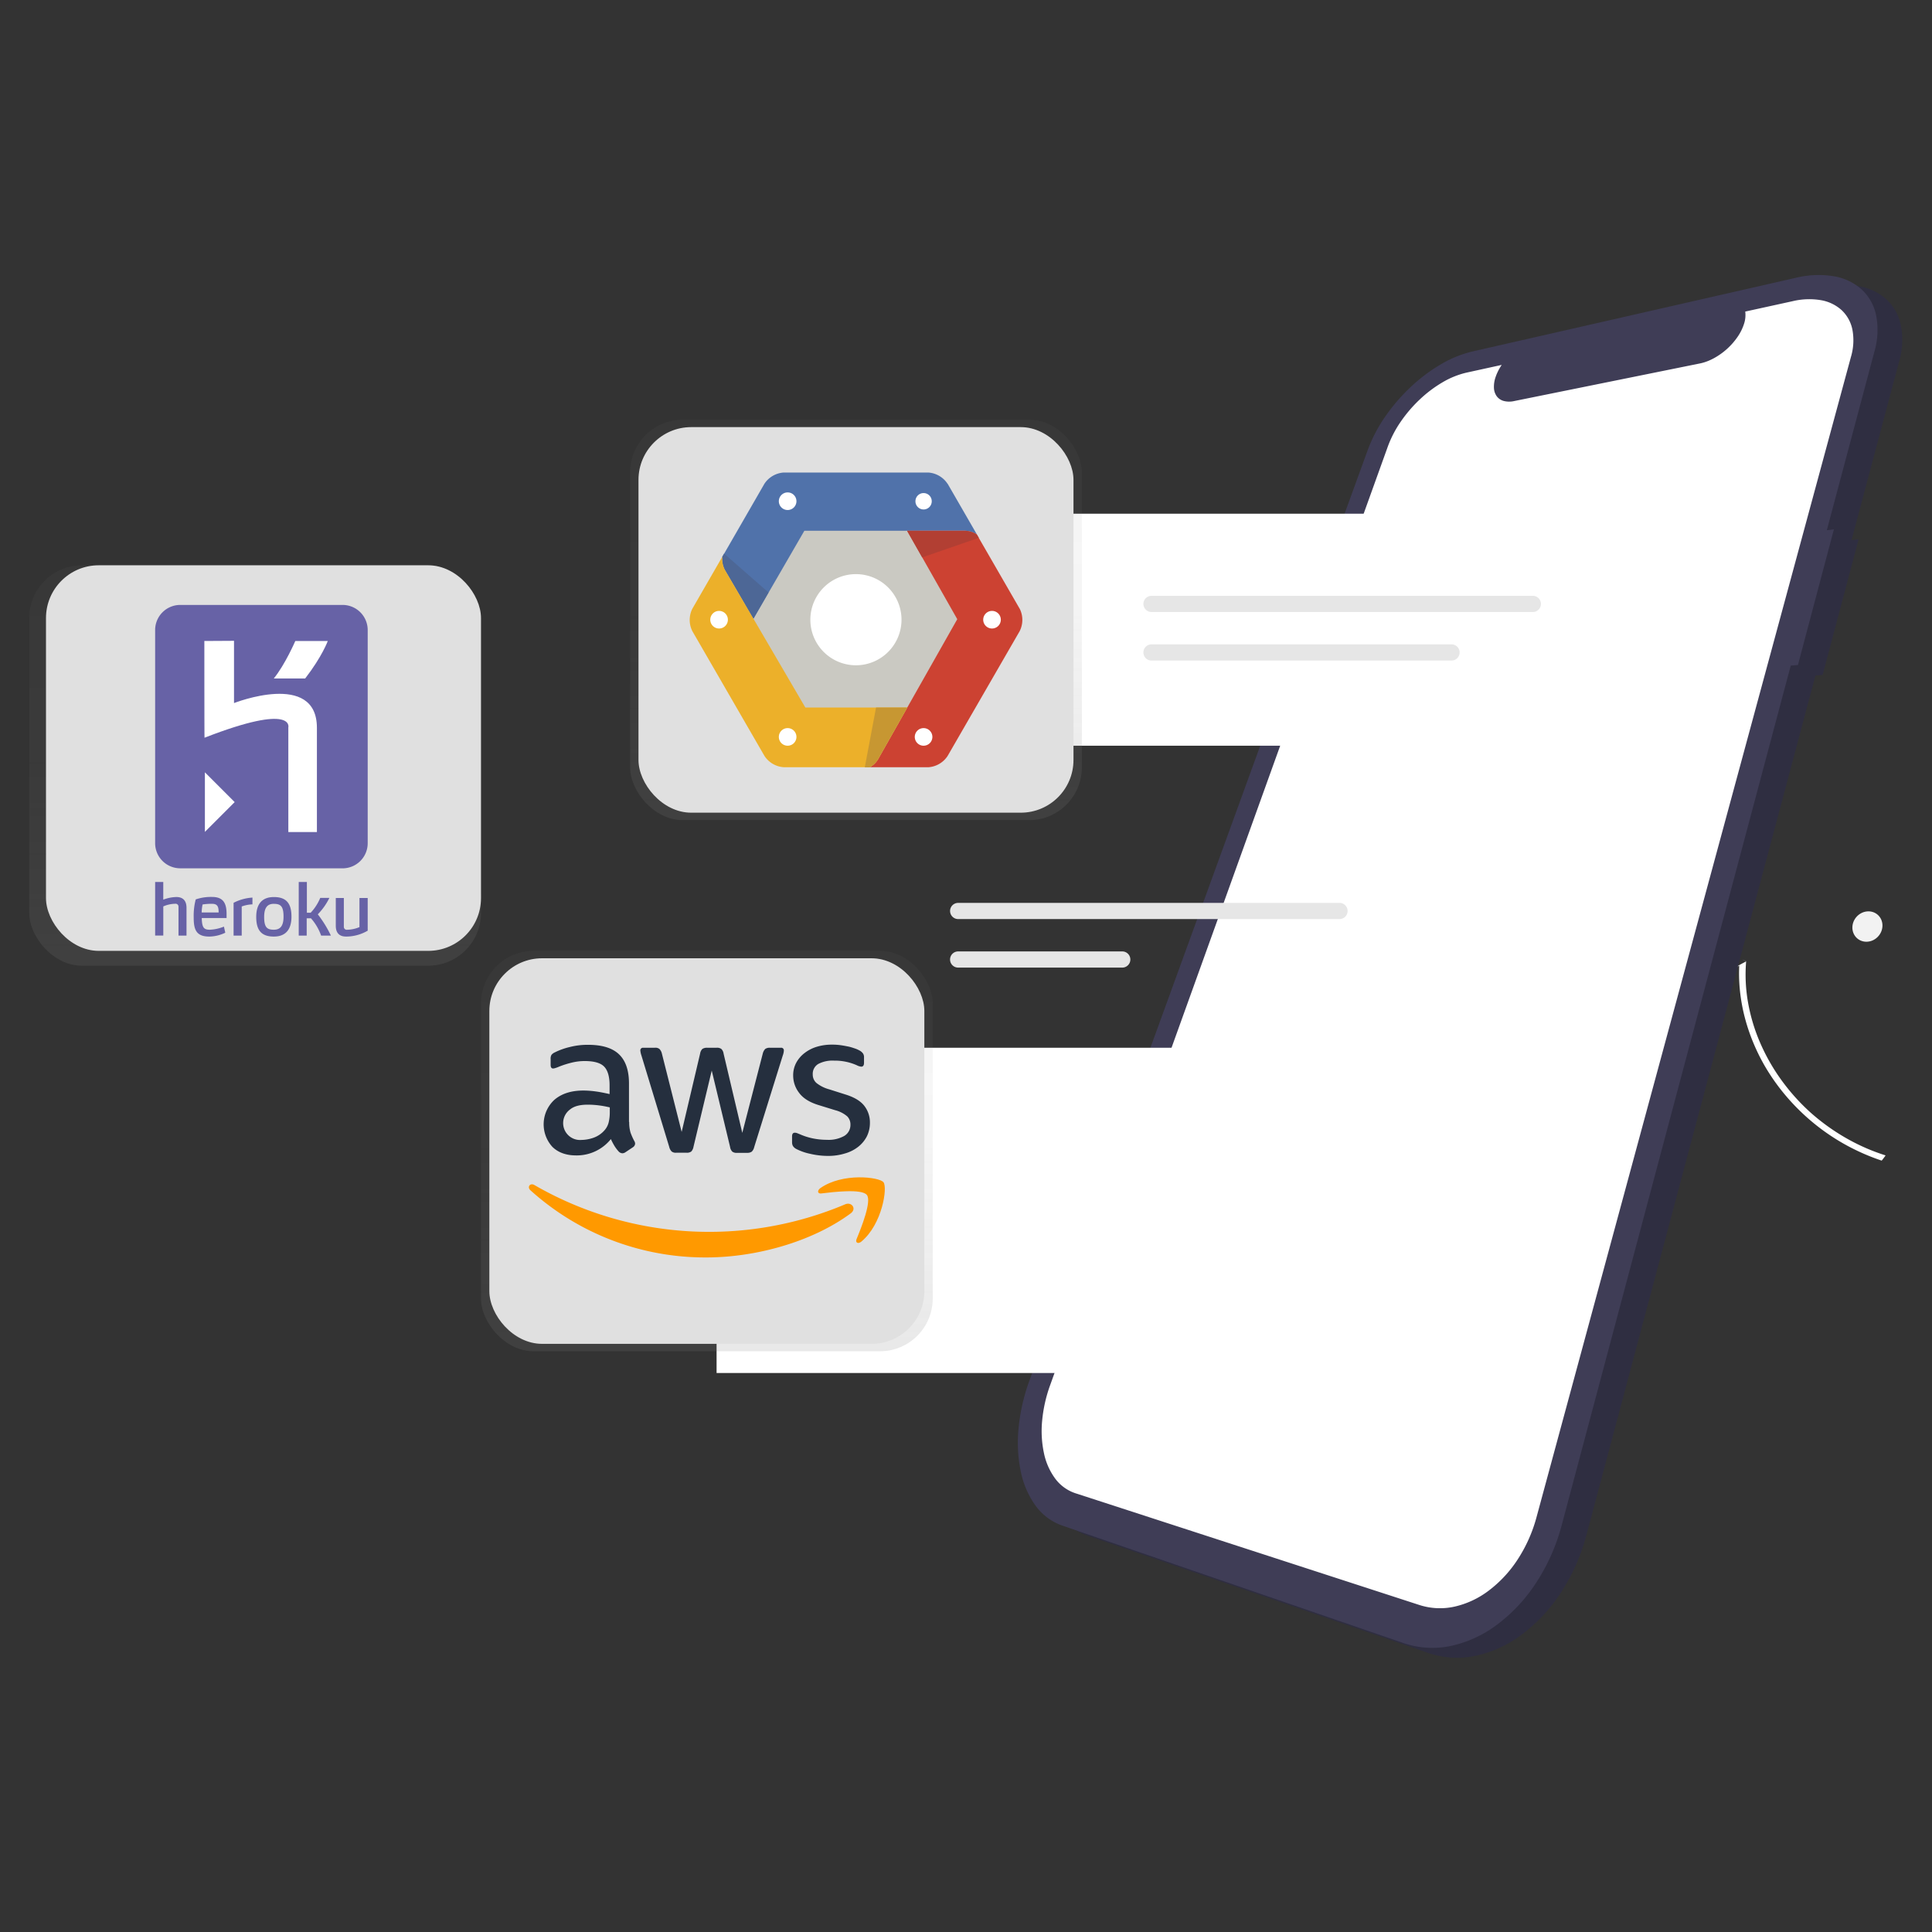 <?xml version="1.0" encoding="UTF-8" standalone="no"?>
<svg
   data-name="Layer 1"
   width="512"
   height="512"
   viewBox="0 0 512 512"
   version="1.1"
   id="svg110"
   xmlns:xlink="http://www.w3.org/1999/xlink"
   xmlns="http://www.w3.org/2000/svg"
   xmlns:svg="http://www.w3.org/2000/svg"
   xmlns:rdf="http://www.w3.org/1999/02/22-rdf-syntax-ns#"
   xmlns:cc="http://creativecommons.org/ns#">
  <rect x="0" y="0" width="512" height="512" fill="#333333" stroke="none"/>
  <defs
     id="defs12">
    <linearGradient
       id="e6219774-622b-406f-ae45-f26a74b1f5cd-478"
       x1="477.09"
       y1="779.22"
       x2="477.09"
       y2="120.78"
       gradientUnits="userSpaceOnUse">
      <stop
         offset="0"
         stop-color="gray"
         stop-opacity="0.25"
         id="stop2" />
      <stop
         offset="0.54"
         stop-color="gray"
         stop-opacity="0.12"
         id="stop4" />
      <stop
         offset="1"
         stop-color="gray"
         stop-opacity="0.1"
         id="stop6" />
    </linearGradient>
    <linearGradient
       id="2394db48-9094-48a1-80b4-38413320a0c3-479"
       x1="309.42"
       y1="623"
       x2="309.42"
       y2="461"
       xlink:href="#e6219774-622b-406f-ae45-f26a74b1f5cd-478" />
    <linearGradient
       id="894cb520-7283-4f65-92a7-edb841614828-480"
       x1="773.42"
       y1="549"
       x2="773.42"
       y2="387"
       xlink:href="#e6219774-622b-406f-ae45-f26a74b1f5cd-478" />
    <linearGradient
       id="43bfcda2-dcfb-4411-a28b-16db327cb63c-481"
       x1="664.42"
       y1="277"
       x2="664.42"
       y2="115"
       xlink:href="#e6219774-622b-406f-ae45-f26a74b1f5cd-478" />
  </defs>
  <g
     id="g3389"
     transform="matrix(0.655,0,0,0.655,517.715,-152.336)">
    <g
       id="g2223"
       transform="translate(-1205.742,-7.614)">
      <g
         opacity="0.7"
         id="g62"
         transform="translate(209.134,7.904)">
        <rect
           x="218.04"
           y="461"
           width="182.77"
           height="162"
           rx="21.34"
           ry="21.34"
           fill="url(#2394db48-9094-48a1-80b4-38413320a0c3-479)"
           id="rect60"
           style="fill:url(#2394db48-9094-48a1-80b4-38413320a0c3-479)" />
      </g>
      <rect
         x="433.944"
         y="468.904"
         width="176"
         height="156"
         rx="21.34"
         ry="21.34"
         fill="#e0e0e0"
         id="rect64" />
      <path
         d="m 487.557,618.739 v -11.71 a 1.16,1.16 0 0 0 -1.32,-1.18 12.53,12.53 0 0 0 -4.83,1.07 v 11.79 h -3.3 v -21.68 h 3.29 v 7.16 a 15.7,15.7 0 0 1 5.29,-1.07 c 3,0 4.11,1.84 4.11,4.36 v 11.25 h -3.26 z m 9.41,-7.08 c 0.11,3.92 0.88,4.69 3.29,4.69 a 17,17 0 0 0 5.68,-1.26 l 0.55,2.47 a 15.37,15.37 0 0 1 -6.44,1.56 c -5.49,0 -6.34,-3 -6.34,-7.82 a 26.07,26.07 0 0 1 0.82,-7.21 18.82,18.82 0 0 1 6.61,-1 c 4.5,0 5.87,2.5 5.87,6.86 v 1.67 h -10 z m 4.17,-5.79 a 22.05,22.05 0 0 0 -3.84,0.27 17.45,17.45 0 0 0 -0.36,3.24 h 6.86 c 0,-2.28 -0.41,-3.51 -2.66,-3.51 z m 12,1.07 v 11.79 h -3.29 v -13.27 a 19,19 0 0 1 7.63,-2.11 v 2.74 a 14,14 0 0 0 -4.33,0.85 z m 13,12.18 c -4.91,0 -7.13,-2.41 -7.13,-7.93 0,-5.84 2.93,-8.06 7.13,-8.06 4.91,0 7.13,2.41 7.13,7.93 0,5.84 -2.94,8.06 -7.13,8.06 z m 0,-13.25 c -2.52,0 -3.92,1.45 -3.92,5.32 0,4.22 1.18,5.16 3.92,5.16 2.52,0 3.92,-1.43 3.92,-5.29 0,-4.22 -1.18,-5.18 -3.92,-5.18 z m 23,12.86 h -3.87 a 21.44,21.44 0 0 0 -4.11,-7 h -1.73 v 7 h -3.22 v -21.7 h 3.29 v 12.45 h 1.54 a 20,20 0 0 0 3.87,-6 h 3.7 a 25.74,25.74 0 0 1 -4.69,6.64 46.5,46.5 0 0 1 5.29,8.58 z m 6.17,0.38 c -3,0 -4.11,-1.84 -4.11,-4.36 v -11.23 h 3.26 v 11.66 a 1.16,1.16 0 0 0 1.32,1.18 13.31,13.31 0 0 0 5,-1.07 v -11.77 h 3.33 v 13.22 a 17.45,17.45 0 0 1 -8.73,2.38 z m -1.45,-27.61 h -65.57 a 10.16,10.16 0 0 1 -10.18,-10.15 v -86.25 a 10.16,10.16 0 0 1 10.16,-10.16 h 65.63 a 10.17,10.17 0 0 1 10.21,10.16 v 86.25 a 10.16,10.16 0 0 1 -10.17,10.16 z"
         fill="#6762a6"
         id="path66" />
      <path
         d="m 531.997,576.849 v -42.32 c 0,0 2.75,-10.13 -33.91,4.14 -0.07,0.18 -0.07,-39.14 -0.07,-39.14 l 12,-0.07 v 25.19 c 0,0 33.54,-13.21 33.54,10 v 42.18 h -11.56 z m 6.83,-62.15 h -12.72 c 4.57,-5.59 8.71,-15.17 8.71,-15.17 h 13.14 c 0,0 -2.25,6.24 -9.15,15.17 z m -40.59,62.07 v -24.1 l 12.05,12.05 z"
         fill="#ffffff"
         id="path68" />
    </g>
    <path
       id="a2347809-d406-465d-97ee-6d57ebf46a78-355"
       data-name="Path 4"
       d="m -41.67,696.827 a 86.052,86.052 0 0 1 -10.502,-6.444 86.924,86.924 0 0 1 -17.714,-16.951 83.761,83.761 0 0 1 -6.819,-10.126 81.813,81.813 0 0 1 -4.488,-9.255 77.526,77.526 0 0 1 -3.195,-9.513 72.924,72.924 0 0 1 -1.87,-9.621 68.32,68.32 0 0 1 -0.524,-9.585 q 0.007,-0.271 0.013,-0.538 0.005,-0.267 0.013,-0.538 0.007,-0.271 0.021,-0.535 l 0.026,-0.532 q -0.23,0.181 -0.459,0.366 l -0.457,0.371 -0.455,0.374 -0.453,0.375 -0.291,0.241 -0.292,0.243 -0.29,0.245 -0.287,0.245 0.396,-0.466 0.407,-0.481 q 0.201,-0.232 0.404,-0.461 0.203,-0.23 0.412,-0.455 l 0.328,-0.18 0.326,-0.178 0.318,-0.177 0.324,-0.177 0.02,-0.007 0.021,-0.01 0.021,-0.01 0.021,-0.007 0.131,-0.071 0.13,-0.072 0.127,-0.072 0.123,-0.072 0.564,-0.303 0.562,-0.298 0.562,-0.297 0.562,-0.298 -0.44,-0.218 -1.069,-0.533 0.007,-0.004 q 0.138,0.059 0.273,0.124 0.135,0.065 0.272,0.126 0.138,0.064 0.272,0.128 0.134,0.064 0.27,0.131 l 0.103,0.044 0.105,0.045 0.106,0.045 a 0.708,0.708 0 0 1 0.102,0.05 l -0.01,0.17 -0.012,0.159 -0.009,0.158 -0.009,0.16 a 64.981,64.981 0 0 0 0.837,16.145 72.713,72.713 0 0 0 4.779,15.951 79.622,79.622 0 0 0 8.47,15.012 83.981,83.981 0 0 0 11.859,13.308 85.448,85.448 0 0 0 14.46,10.435 83.216,83.216 0 0 0 7.878,3.975 80.639,80.639 0 0 0 8.188,3.076 q -0.184,0.273 -0.375,0.54 -0.191,0.267 -0.388,0.53 -0.197,0.263 -0.399,0.523 -0.202,0.261 -0.408,0.517 -1.61,-0.533 -3.203,-1.135 -1.593,-0.601 -3.17,-1.268 -1.577,-0.667 -3.132,-1.4 -1.555,-0.733 -3.091,-1.525 z"
       fill="#ffffff" />
    <path
       id="e3ba7b84-95ab-4be0-b084-77760c6da15d-357"
       data-name="Path 1"
       d="m -38.413,450.737 -2.871,0.373 19.25,-72.249 a 31.188,31.188 0 0 0 0.673,-14.853 19.606,19.606 0 0 0 -5.987,-10.465 22.412,22.412 0 0 0 -11.275,-5.233 38.793,38.793 0 0 0 -15.276,0.684 v 0 l -130.828,29.794 a 46.2,46.2 0 0 0 -12.961,5.332 67.968,67.968 0 0 0 -12.134,9.2 74.168,74.168 0 0 0 -10.159,11.847 60.39,60.39 0 0 0 -7.016,13.408 v 0 l -136.885,376.499 a 77.742,77.742 0 0 0 -4.4,19.21 58.292,58.292 0 0 0 0.839,17.455 35.862,35.862 0 0 0 5.908,13.871 22.537,22.537 0 0 0 10.842,8.178 v 0 l 138.228,47.586 a 35.989,35.989 0 0 0 19.077,1.136 47.784,47.784 0 0 0 18.695,-8.609 66.208,66.208 0 0 0 15.782,-16.913 79.754,79.754 0 0 0 10.361,-23.31 v 0 l 92.672,-347.808 2.908,-0.233 z"
       fill="#2f2e41" />
    <path
       id="b5993d63-c6a8-428b-8f96-914fd0c3ef98-358"
       data-name="Path 1"
       d="m -48.413,446.737 -2.871,0.373 19.25,-72.249 a 31.188,31.188 0 0 0 0.673,-14.853 19.606,19.606 0 0 0 -5.987,-10.465 22.412,22.412 0 0 0 -11.275,-5.233 38.793,38.793 0 0 0 -15.276,0.684 v 0 l -130.828,29.794 a 46.2,46.2 0 0 0 -12.961,5.332 67.968,67.968 0 0 0 -12.134,9.2 74.168,74.168 0 0 0 -10.159,11.847 60.39,60.39 0 0 0 -7.016,13.408 v 0 l -136.885,376.499 a 77.742,77.742 0 0 0 -4.4,19.21 58.292,58.292 0 0 0 0.839,17.455 35.862,35.862 0 0 0 5.908,13.871 22.537,22.537 0 0 0 10.842,8.178 v 0 l 138.228,47.586 a 35.989,35.989 0 0 0 19.077,1.136 47.784,47.784 0 0 0 18.695,-8.609 66.208,66.208 0 0 0 15.782,-16.913 79.754,79.754 0 0 0 10.361,-23.31 v 0 l 92.672,-347.808 2.908,-0.233 z"
       fill="#3f3d56" />
    <path
       id="f76bb9a3-d246-4a39-a954-55c4fdcd575d-359"
       data-name="Path 2"
       d="m -65.057,354.421 -19.231,4.213 a 11.217,11.217 0 0 1 -0.485,4.945 20,20 0 0 1 -2.579,5.234 27.793,27.793 0 0 1 -9.734,8.759 q -0.7,0.372 -1.395,0.687 -0.695,0.315 -1.39,0.572 -0.692,0.257 -1.375,0.454 -0.683,0.197 -1.35,0.332 l -75.19,15.225 a 8.922,8.922 0 0 1 -4.235,-0.048 5.2,5.2 0 0 1 -2.8,-1.886 6.206,6.206 0 0 1 -1.142,-3.38 11.919,11.919 0 0 1 0.721,-4.549 q 0.2,-0.589 0.456,-1.186 0.256,-0.597 0.558,-1.194 0.3,-0.6 0.655,-1.194 0.355,-0.594 0.749,-1.187 l -14.237,3.119 a 34.194,34.194 0 0 0 -9.736,3.94 50.634,50.634 0 0 0 -9.156,6.9 55.392,55.392 0 0 0 -7.67,8.932 44.984,44.984 0 0 0 -5.265,10.107 l -136.628,379.771 a 57.818,57.818 0 0 0 -3.246,14.478 43.026,43.026 0 0 0 0.737,13.06 26.348,26.348 0 0 0 4.537,10.266 16.72,16.72 0 0 0 8.167,5.935 v 0 l 139.245,45.238 a 27.1,27.1 0 0 0 14.206,0.637 35.981,35.981 0 0 0 13.81,-6.479 49.533,49.533 0 0 0 11.632,-12.5 59.489,59.489 0 0 0 7.687,-17.178 v 0 l 127.226,-469.482 a 23.523,23.523 0 0 0 0.577,-11.046 14.745,14.745 0 0 0 -4.357,-7.867 16.61,16.61 0 0 0 -8.343,-4.021 28.647,28.647 0 0 0 -11.419,0.393 z"
       fill="#ffffff" />
    <path
       d="M -139.731,534.285 H -416.727 V 440.42 H -139.731 Z"
       fill="#ffffff"
       id="path2255" />
    <rect
       x="-500.478"
       y="656.49"
       width="271.474"
       height="131.596"
       fill="#ffffff"
       id="rect2257" />
    <path
       d="m -402.734,597.879 a 3.273,3.273 0 0 0 0,6.546 h 154.289 a 3.273,3.273 0 0 0 0,-6.546 z"
       fill="#e6e6e6"
       id="path2261" />
    <path
       d="m -402.734,617.516 a 3.273,3.273 0 1 0 -0.014,6.546 h 66.405 a 3.273,3.273 0 1 0 0,-6.546 z"
       fill="#e6e6e6"
       id="path2263" />
    <path
       d="m -324.512,473.645 a 3.273,3.273 0 0 0 0,6.546 h 154.289 a 3.273,3.273 0 0 0 0,-6.546 z"
       fill="#e6e6e6"
       id="path2273" />
    <path
       d="m -324.512,493.282 a 3.273,3.273 0 1 0 -0.014,6.546 h 121.405 a 3.273,3.273 0 1 0 0,-6.546 z"
       fill="#e6e6e6"
       id="path2275" />
    <path
       id="ecbdc040-0b9a-4be9-8952-5ef77de340c4-360"
       data-name="Ellipse 1"
       d="m -34.636,601.312 a 5.786,5.786 0 0 1 2.348,0.4 5.541,5.541 0 0 1 1.887,1.255 5.609,5.609 0 0 1 1.234,1.915 5.958,5.958 0 0 1 0.39,2.382 6.439,6.439 0 0 1 -0.571,2.412 6.756,6.756 0 0 1 -1.384,2 6.678,6.678 0 0 1 -1.99,1.372 6.254,6.254 0 0 1 -2.389,0.546 5.779,5.779 0 0 1 -2.346,-0.421 5.539,5.539 0 0 1 -1.875,-1.265 5.613,5.613 0 0 1 -1.22,-1.916 5.962,5.962 0 0 1 -0.38,-2.371 6.441,6.441 0 0 1 0.569,-2.4 6.756,6.756 0 0 1 1.372,-1.982 6.681,6.681 0 0 1 1.976,-1.373 6.261,6.261 0 0 1 2.379,-0.554 z"
       fill="#f2f2f2" />
    <g
       id="g2239"
       transform="translate(-1108.497,287.385)">
      <g
         opacity="0.7"
         id="g84">
        <rect
           x="573.04"
           y="115"
           width="182.77"
           height="162"
           rx="21.34"
           ry="21.34"
           fill="url(#43bfcda2-dcfb-4411-a28b-16db327cb63c-481)"
           id="rect82"
           style="fill:url(#43bfcda2-dcfb-4411-a28b-16db327cb63c-481)" />
      </g>
      <rect
         x="576.42"
         y="118"
         width="176"
         height="156"
         rx="21.34"
         ry="21.34"
         fill="#e0e0e0"
         id="rect86" />
      <path
         d="m 807.53,357.41 -23.66,-41 23.66,-41 h 47.31 l 23.66,41 -23.66,41 h -47.31"
         transform="translate(-167.6,-120.78)"
         fill="#cac9c2"
         id="path88" />
      <path
         d="M 832,335.14 A 18.44,18.44 0 1 1 850.44,316.7 18.46,18.46 0 0 1 832,335.14"
         transform="translate(-167.6,-120.78)"
         fill="#ffffff"
         id="path90" />
      <path
         d="m 869.08,261.72 a 10.13,10.13 0 0 0 -7.91,-4.57 h -58.3 a 10.13,10.13 0 0 0 -7.91,4.57 l -17,29.5 a 9.69,9.69 0 0 0 1.06,5.35 l 11.53,19.71 20.58,-35.56 h 65.06 a 9.5,9.5 0 0 1 4.76,1.5 l -11.84,-20.51"
         transform="translate(-167.6,-120.78)"
         fill="#5072aa"
         id="path92" />
      <path
         d="m 778.67,289.94 -0.75,1.29 a 9.7,9.7 0 0 0 1.06,5.35 l 11.53,19.71 6.13,-10.6 -18,-15.76"
         transform="translate(-167.6,-120.78)"
         fill="#4d6796"
         id="path94" />
      <path
         d="m 804.37,272.32 a 3.56,3.56 0 1 1 3.56,-3.56 3.56,3.56 0 0 1 -3.56,3.56 m 58.3,-3.56 a 3.295,3.295 0 1 1 -6.59,0.08 c 0,0 0,-0.06 0,-0.08 a 3.295,3.295 0 0 1 6.59,0 z"
         transform="translate(-167.6,-120.78)"
         fill="#ffffff"
         id="path96" />
      <path
         d="m 898.22,312.21 -17.31,-30 a 9.5,9.5 0 0 0 -4.76,-1.5 H 852.7 l 20.3,35.78 -32.12,56.75 a 9.28,9.28 0 0 1 -3.3,3.16 h 23.6 a 10.13,10.13 0 0 0 7.91,-4.57 l 29.15,-50.49 a 10.12,10.12 0 0 0 0,-9.13"
         transform="translate(-167.6,-120.78)"
         fill="#cc4232"
         id="path98" />
      <path
         d="m 881.7,283.58 -0.78,-1.35 a 9.49,9.49 0 0 0 -4.76,-1.5 H 852.7 l 6.11,10.76 22.89,-7.92"
         transform="translate(-167.6,-120.78)"
         fill="#b23f33"
         id="path100" />
      <path
         d="m 859.37,367.68 a 3.56,3.56 0 1 1 3.56,-3.56 3.56,3.56 0 0 1 -3.56,3.56 m 27.69,-47.42 a 3.56,3.56 0 1 1 3.56,-3.56 3.56,3.56 0 0 1 -3.56,3.56"
         transform="translate(-167.6,-120.78)"
         fill="#ffffff"
         id="path102" />
      <path
         d="M 811.55,352.26 779,296.58 a 9.7,9.7 0 0 1 -1.06,-5.35 l -12.11,21 a 10.13,10.13 0 0 0 0,9.13 L 795,371.83 a 10.13,10.13 0 0 0 7.91,4.56 h 34.69 a 9.28,9.28 0 0 0 3.3,-3.16 l 11.88,-21 h -41.23"
         transform="translate(-167.6,-120.78)"
         fill="#ecb02a"
         id="path104" />
      <path
         d="m 835.59,376.4 h 2 a 9.27,9.27 0 0 0 3.3,-3.16 l 11.88,-21 h -12.63 l -4.55,24.14"
         transform="translate(-167.6,-120.78)"
         fill="#c79732"
         id="path106" />
      <path
         d="m 804.37,367.68 a 3.56,3.56 0 1 1 3.56,-3.56 3.56,3.56 0 0 1 -3.56,3.56 m -27.74,-47.42 a 3.56,3.56 0 1 1 3.56,-3.56 3.56,3.56 0 0 1 -3.56,3.56"
         transform="translate(-167.6,-120.78)"
         fill="#ffffff"
         id="path108" />
    </g>
    <g
       id="g2247"
       transform="translate(-1277.838,230.29)">
      <g
         opacity="0.7"
         id="g72">
        <rect
           x="682.04"
           y="387"
           width="182.77"
           height="162"
           rx="21.34"
           ry="21.34"
           fill="url(#894cb520-7283-4f65-92a7-edb841614828-480)"
           id="rect70"
           style="fill:url(#894cb520-7283-4f65-92a7-edb841614828-480)" />
      </g>
      <rect
         x="685.42"
         y="390"
         width="176"
         height="156"
         rx="21.34"
         ry="21.34"
         fill="#e0e0e0"
         id="rect74" />
      <path
         d="m 909.6,577 a 14.49,14.49 0 0 0 0.53,4.26 25.64,25.64 0 0 0 1.53,3.45 2.08,2.08 0 0 1 0.34,1.1 1.9,1.9 0 0 1 -0.91,1.44 l -3,2 a 2.3,2.3 0 0 1 -1.25,0.43 2.2,2.2 0 0 1 -1.44,-0.67 14.82,14.82 0 0 1 -1.72,-2.25 c -0.48,-0.81 -1,-1.72 -1.48,-2.83 a 17.69,17.69 0 0 1 -14.08,6.61 c -4,0 -7.23,-1.15 -9.58,-3.45 a 13.51,13.51 0 0 1 0.81,-19.06 c 2.92,-2.49 6.8,-3.74 11.73,-3.74 a 37.92,37.92 0 0 1 5.08,0.38 c 1.77,0.24 3.59,0.62 5.51,1.05 v -3.5 c 0,-3.64 -0.77,-6.18 -2.25,-7.66 -1.48,-1.48 -4.12,-2.2 -7.81,-2.2 a 21.79,21.79 0 0 0 -5.17,0.62 38.16,38.16 0 0 0 -5.17,1.63 13.74,13.74 0 0 1 -1.68,0.62 2.94,2.94 0 0 1 -0.77,0.14 c -0.67,0 -1,-0.48 -1,-1.48 v -2.35 a 3,3 0 0 1 0.34,-1.68 3.59,3.59 0 0 1 1.34,-1 27.57,27.57 0 0 1 6,-2.16 29,29 0 0 1 7.47,-0.91 c 5.7,0 9.87,1.29 12.55,3.88 2.68,2.59 4,6.51 4,11.78 V 577 Z m -19.44,7.28 a 15.52,15.52 0 0 0 4.93,-0.86 10.67,10.67 0 0 0 4.55,-3.07 7.6,7.6 0 0 0 1.63,-3.07 17.19,17.19 0 0 0 0.48,-4.17 v -2 a 40,40 0 0 0 -4.41,-0.81 36.09,36.09 0 0 0 -4.5,-0.29 c -3.21,0 -5.56,0.62 -7.14,1.92 a 6.84,6.84 0 0 0 4.45,12.36 z m 38.46,5.17 a 2.67,2.67 0 0 1 -1.82,-0.48 3.9,3.9 0 0 1 -1,-1.87 l -11.25,-37 a 8.39,8.39 0 0 1 -0.43,-1.92 1.05,1.05 0 0 1 1.15,-1.2 h 4.69 a 2.65,2.65 0 0 1 1.87,0.48 3.92,3.92 0 0 1 1,1.87 l 8,31.71 7.47,-31.71 a 3.36,3.36 0 0 1 0.91,-1.87 3.29,3.29 0 0 1 1.92,-0.48 h 3.83 a 2.88,2.88 0 0 1 1.92,0.48 3.23,3.23 0 0 1 0.91,1.87 l 7.57,32.09 8.29,-32.09 a 4.11,4.11 0 0 1 1,-1.87 3.12,3.12 0 0 1 1.87,-0.48 h 4.45 a 1.06,1.06 0 0 1 1.2,1.2 4.78,4.78 0 0 1 -0.1,0.77 6.81,6.81 0 0 1 -0.34,1.2 l -11.54,37 a 3.67,3.67 0 0 1 -1,1.87 3.06,3.06 0 0 1 -1.82,0.48 h -4.12 a 2.88,2.88 0 0 1 -1.92,-0.48 3.4,3.4 0 0 1 -0.91,-1.92 l -7.42,-30.89 -7.38,30.84 a 3.74,3.74 0 0 1 -0.91,1.92 3,3 0 0 1 -1.92,0.48 z m 61.54,1.29 a 31.69,31.69 0 0 1 -7.38,-0.86 21.79,21.79 0 0 1 -5.51,-1.92 3.45,3.45 0 0 1 -1.48,-1.34 3.38,3.38 0 0 1 -0.29,-1.34 v -2.44 c 0,-1 0.38,-1.48 1.1,-1.48 a 2.71,2.71 0 0 1 0.86,0.14 c 0.29,0.1 0.72,0.29 1.2,0.48 a 26.05,26.05 0 0 0 5.27,1.68 28.76,28.76 0 0 0 5.7,0.57 12.92,12.92 0 0 0 7,-1.58 5.16,5.16 0 0 0 2.49,-4.55 4.66,4.66 0 0 0 -1.29,-3.35 12,12 0 0 0 -4.84,-2.49 L 986,570.1 c -3.5,-1.1 -6.08,-2.73 -7.66,-4.89 a 11.41,11.41 0 0 1 -2.39,-6.94 10.66,10.66 0 0 1 1.29,-5.32 12.31,12.31 0 0 1 3.45,-3.93 15.2,15.2 0 0 1 5,-2.49 20.87,20.87 0 0 1 6,-0.81 24,24 0 0 1 3.21,0.19 c 1.1,0.14 2.11,0.34 3.11,0.53 1,0.19 1.87,0.48 2.73,0.77 a 10.45,10.45 0 0 1 2,0.86 4.14,4.14 0 0 1 1.44,1.2 2.58,2.58 0 0 1 0.43,1.58 v 2.25 c 0,1 -0.38,1.53 -1.1,1.53 a 5,5 0 0 1 -1.82,-0.57 21.91,21.91 0 0 0 -9.2,-1.87 12.36,12.36 0 0 0 -6.37,1.34 4.62,4.62 0 0 0 -2.25,4.26 4.52,4.52 0 0 0 1.44,3.4 14.31,14.31 0 0 0 5.27,2.63 l 6.8,2.16 c 3.45,1.1 5.94,2.63 7.42,4.6 a 10.84,10.84 0 0 1 2.2,6.71 12.31,12.31 0 0 1 -1.25,5.56 12.88,12.88 0 0 1 -3.5,4.21 15.44,15.44 0 0 1 -5.32,2.68 22.77,22.77 0 0 1 -6.85,1 z"
         transform="translate(-167.6,-120.78)"
         fill="#252f3e"
         id="path76" />
      <path
         d="m 999.21,614 c -15.76,11.64 -38.65,17.82 -58.33,17.82 a 105.53,105.53 0 0 1 -71.22,-27.16 c -1.48,-1.34 -0.14,-3.16 1.63,-2.11 a 141.44,141.44 0 0 0 125.62,7.81 c 2.63,-1.2 4.89,1.72 2.3,3.64 z"
         transform="translate(-167.6,-120.78)"
         fill="#ff9900"
         id="path78" />
      <path
         d="m 1005.77,606.55 c -2,-2.59 -13.31,-1.25 -18.44,-0.62 -1.53,0.19 -1.77,-1.15 -0.38,-2.16 9,-6.32 23.8,-4.5 25.53,-2.39 1.73,2.11 -0.48,17 -8.91,24 -1.29,1.1 -2.54,0.53 -2,-0.91 1.95,-4.71 6.21,-15.39 4.2,-17.92 z"
         transform="translate(-167.6,-120.78)"
         fill="#ff9900"
         id="path80" />
    </g>
  </g>
</svg>
